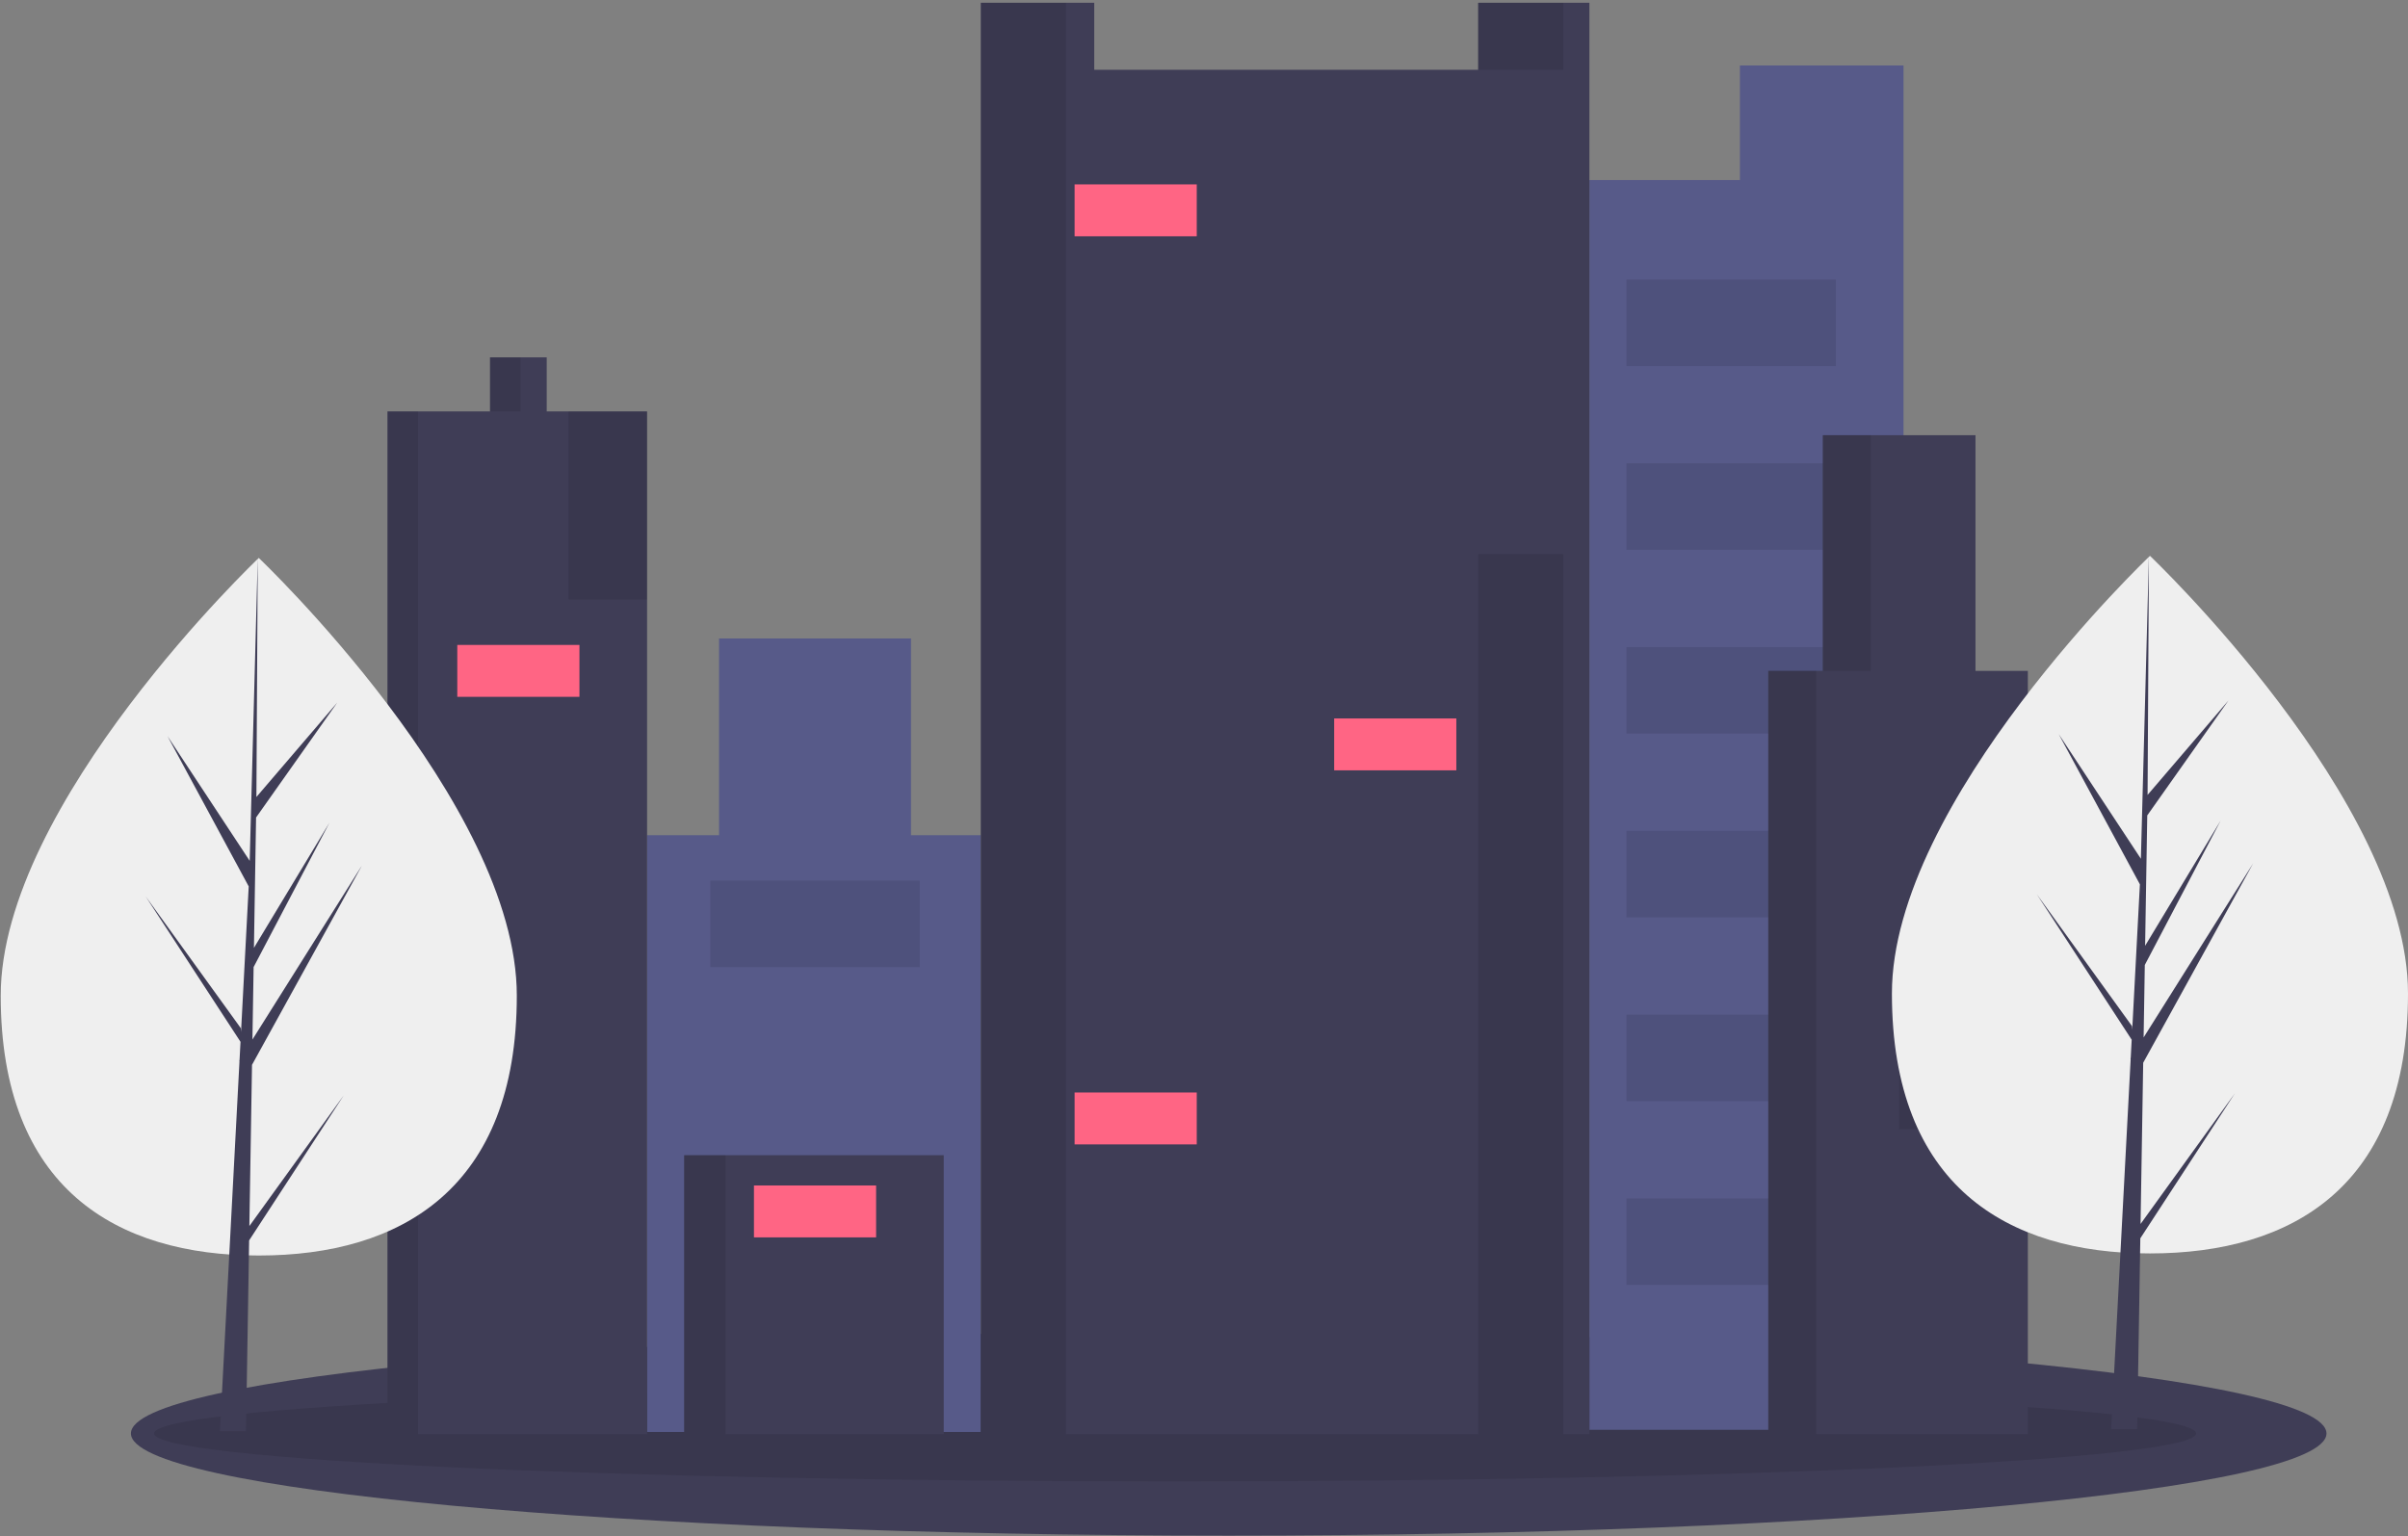 <svg width="431" height="275" viewBox="0 0 431 275" fill="none" xmlns="http://www.w3.org/2000/svg">
<rect x="0" y="0" width="431" height="275" fill="#808080" stroke="none"/>
<g id="city">
<path id="Vector" d="M219.921 274.906C328.438 274.906 416.408 266.719 416.408 256.62C416.408 246.521 328.438 238.334 219.921 238.334C111.404 238.334 23.433 246.521 23.433 256.62C23.433 266.719 111.404 274.906 219.921 274.906Z" fill="#3F3D56"/>
<path id="Vector_2" opacity="0.1" d="M210.322 265.203C311.251 265.203 393.07 261.36 393.07 256.62C393.07 251.88 311.251 248.037 210.322 248.037C109.393 248.037 27.574 251.88 27.574 256.62C27.574 261.36 109.393 265.203 210.322 265.203Z" fill="black"/>
<path id="Vector_3" d="M311.421 11.72V32.235H284.481V255.967H340.703V40.751V32.235V11.72H311.421Z" fill="#575A89"/>
<path id="Vector_4" d="M163.058 149.52V114.296H128.701V149.52H115.817V256.354H175.552V149.52H163.058Z" fill="#575A89"/>
<path id="Vector_5" d="M168.915 206.808H122.454V256.741H168.915V206.808Z" fill="#3F3D56"/>
<path id="Vector_6" opacity="0.1" d="M129.872 206.808H122.454V256.741H129.872V206.808Z" fill="black"/>
<path id="Vector_7" d="M264.57 0.494V12.494H195.854V0.494H175.552V256.741H284.482V0.494H264.57Z" fill="#3F3D56"/>
<path id="Vector_8" opacity="0.1" d="M279.796 0.495H264.57V12.494H279.796V0.495Z" fill="black"/>
<path id="Vector_9" opacity="0.1" d="M190.778 0.495H175.552V256.741H190.778V0.495Z" fill="black"/>
<path id="Vector_10" d="M97.857 73.653V63.975H87.706V73.653H69.356V256.741H115.817V73.653H97.857Z" fill="#3F3D56"/>
<path id="Vector_11" opacity="0.1" d="M93.172 63.975H87.706V73.653H93.172V63.975Z" fill="black"/>
<path id="Vector_12" opacity="0.1" d="M74.822 73.653H69.356V256.741H74.822V73.653Z" fill="black"/>
<path id="Vector_13" opacity="0.1" d="M279.796 99.2H264.57V256.741H279.796V99.2Z" fill="black"/>
<path id="Vector_14" opacity="0.1" d="M115.817 73.653H101.761V107.328H115.817V73.653Z" fill="black"/>
<path id="Vector_15" d="M214.204 33.009H192.34V42.299H214.204V33.009Z" fill="#FF6584"/>
<path id="Vector_16" d="M260.665 128.618H238.801V137.908H260.665V128.618Z" fill="#FF6584"/>
<path id="Vector_17" d="M214.204 195.582H192.34V204.872H214.204V195.582Z" fill="#FF6584"/>
<path id="Vector_18" d="M103.713 115.457H81.849V124.747H103.713V115.457Z" fill="#FF6584"/>
<path id="Vector_19" d="M156.811 212.227H134.948V221.517H156.811V212.227Z" fill="#FF6584"/>
<path id="Vector_20" opacity="0.1" d="M164.62 157.649H127.139V173.132H164.62V157.649Z" fill="black"/>
<path id="Vector_21" opacity="0.1" d="M328.599 50.041H291.118V65.524H328.599V50.041Z" fill="black"/>
<path id="Vector_22" opacity="0.1" d="M328.599 82.942H291.118V98.426H328.599V82.942Z" fill="black"/>
<path id="Vector_23" opacity="0.1" d="M328.599 115.844H291.118V131.327H328.599V115.844Z" fill="black"/>
<path id="Vector_24" opacity="0.1" d="M328.599 148.746H291.118V164.229H328.599V148.746Z" fill="black"/>
<path id="Vector_25" opacity="0.1" d="M328.599 181.648H291.118V197.131H328.599V181.648Z" fill="black"/>
<path id="Vector_26" opacity="0.1" d="M328.599 214.549H291.118V230.033H328.599V214.549Z" fill="black"/>
<path id="Vector_27" d="M353.587 120.102V77.91H326.257V120.102H316.496V256.741H362.958V120.102H353.587Z" fill="#3F3D56"/>
<path id="Vector_28" opacity="0.1" d="M334.846 77.91H326.257V120.102H334.846V77.91Z" fill="black"/>
<path id="Vector_29" opacity="0.1" d="M325.086 120.102H316.496V256.741H325.086V120.102Z" fill="black"/>
<path id="Vector_30" opacity="0.1" d="M362.957 188.615H339.922V202.163H362.957V188.615Z" fill="black"/>
<path id="Vector_31" d="M362.567 168.487H340.703V177.777H362.567V168.487Z" fill="#FF6584"/>
<path id="Vector_32" d="M431 177.866C431 212.351 410.322 224.392 384.814 224.392C359.306 224.392 338.627 212.351 338.627 177.866C338.627 143.38 384.814 99.509 384.814 99.509C384.814 99.509 431 143.38 431 177.866Z" fill="#EFEFEF"/>
<path id="Vector_33" d="M383.131 219.117L383.604 190.255L403.29 154.55L383.678 185.728L383.891 172.751L397.458 146.918L383.947 169.317L384.33 145.977L398.858 125.411L384.389 142.307L384.629 99.509L383.127 156.165L383.25 153.828L368.479 131.412L383.013 158.315L381.637 184.382L381.596 183.69L364.568 160.1L381.545 186.134L381.372 189.394L381.341 189.442L381.356 189.71L377.864 255.844H382.529L383.089 221.684L400.024 195.715L383.131 219.117Z" fill="#3F3D56"/>
<path id="Vector_34" d="M92.503 178.239C92.503 212.724 71.825 224.765 46.317 224.765C20.809 224.765 0.13 212.724 0.13 178.239C0.13 143.753 46.317 99.883 46.317 99.883C46.317 99.883 92.503 143.753 92.503 178.239Z" fill="#EFEFEF"/>
<path id="Vector_35" d="M44.634 219.49L45.107 190.629L64.793 154.923L45.181 186.101L45.394 173.124L58.961 147.292L45.45 169.69V169.69L45.833 146.35L60.361 125.784L45.893 142.68L46.132 99.882L44.63 156.538L44.753 154.201L29.982 131.786L44.516 158.688L43.14 184.754L43.099 184.063L26.071 160.474L43.048 186.507L42.876 189.767L42.845 189.816L42.859 190.083L39.367 256.217H44.032L44.592 222.058L61.527 196.089L44.634 219.49Z" fill="#3F3D56"/>
</g>
</svg>
